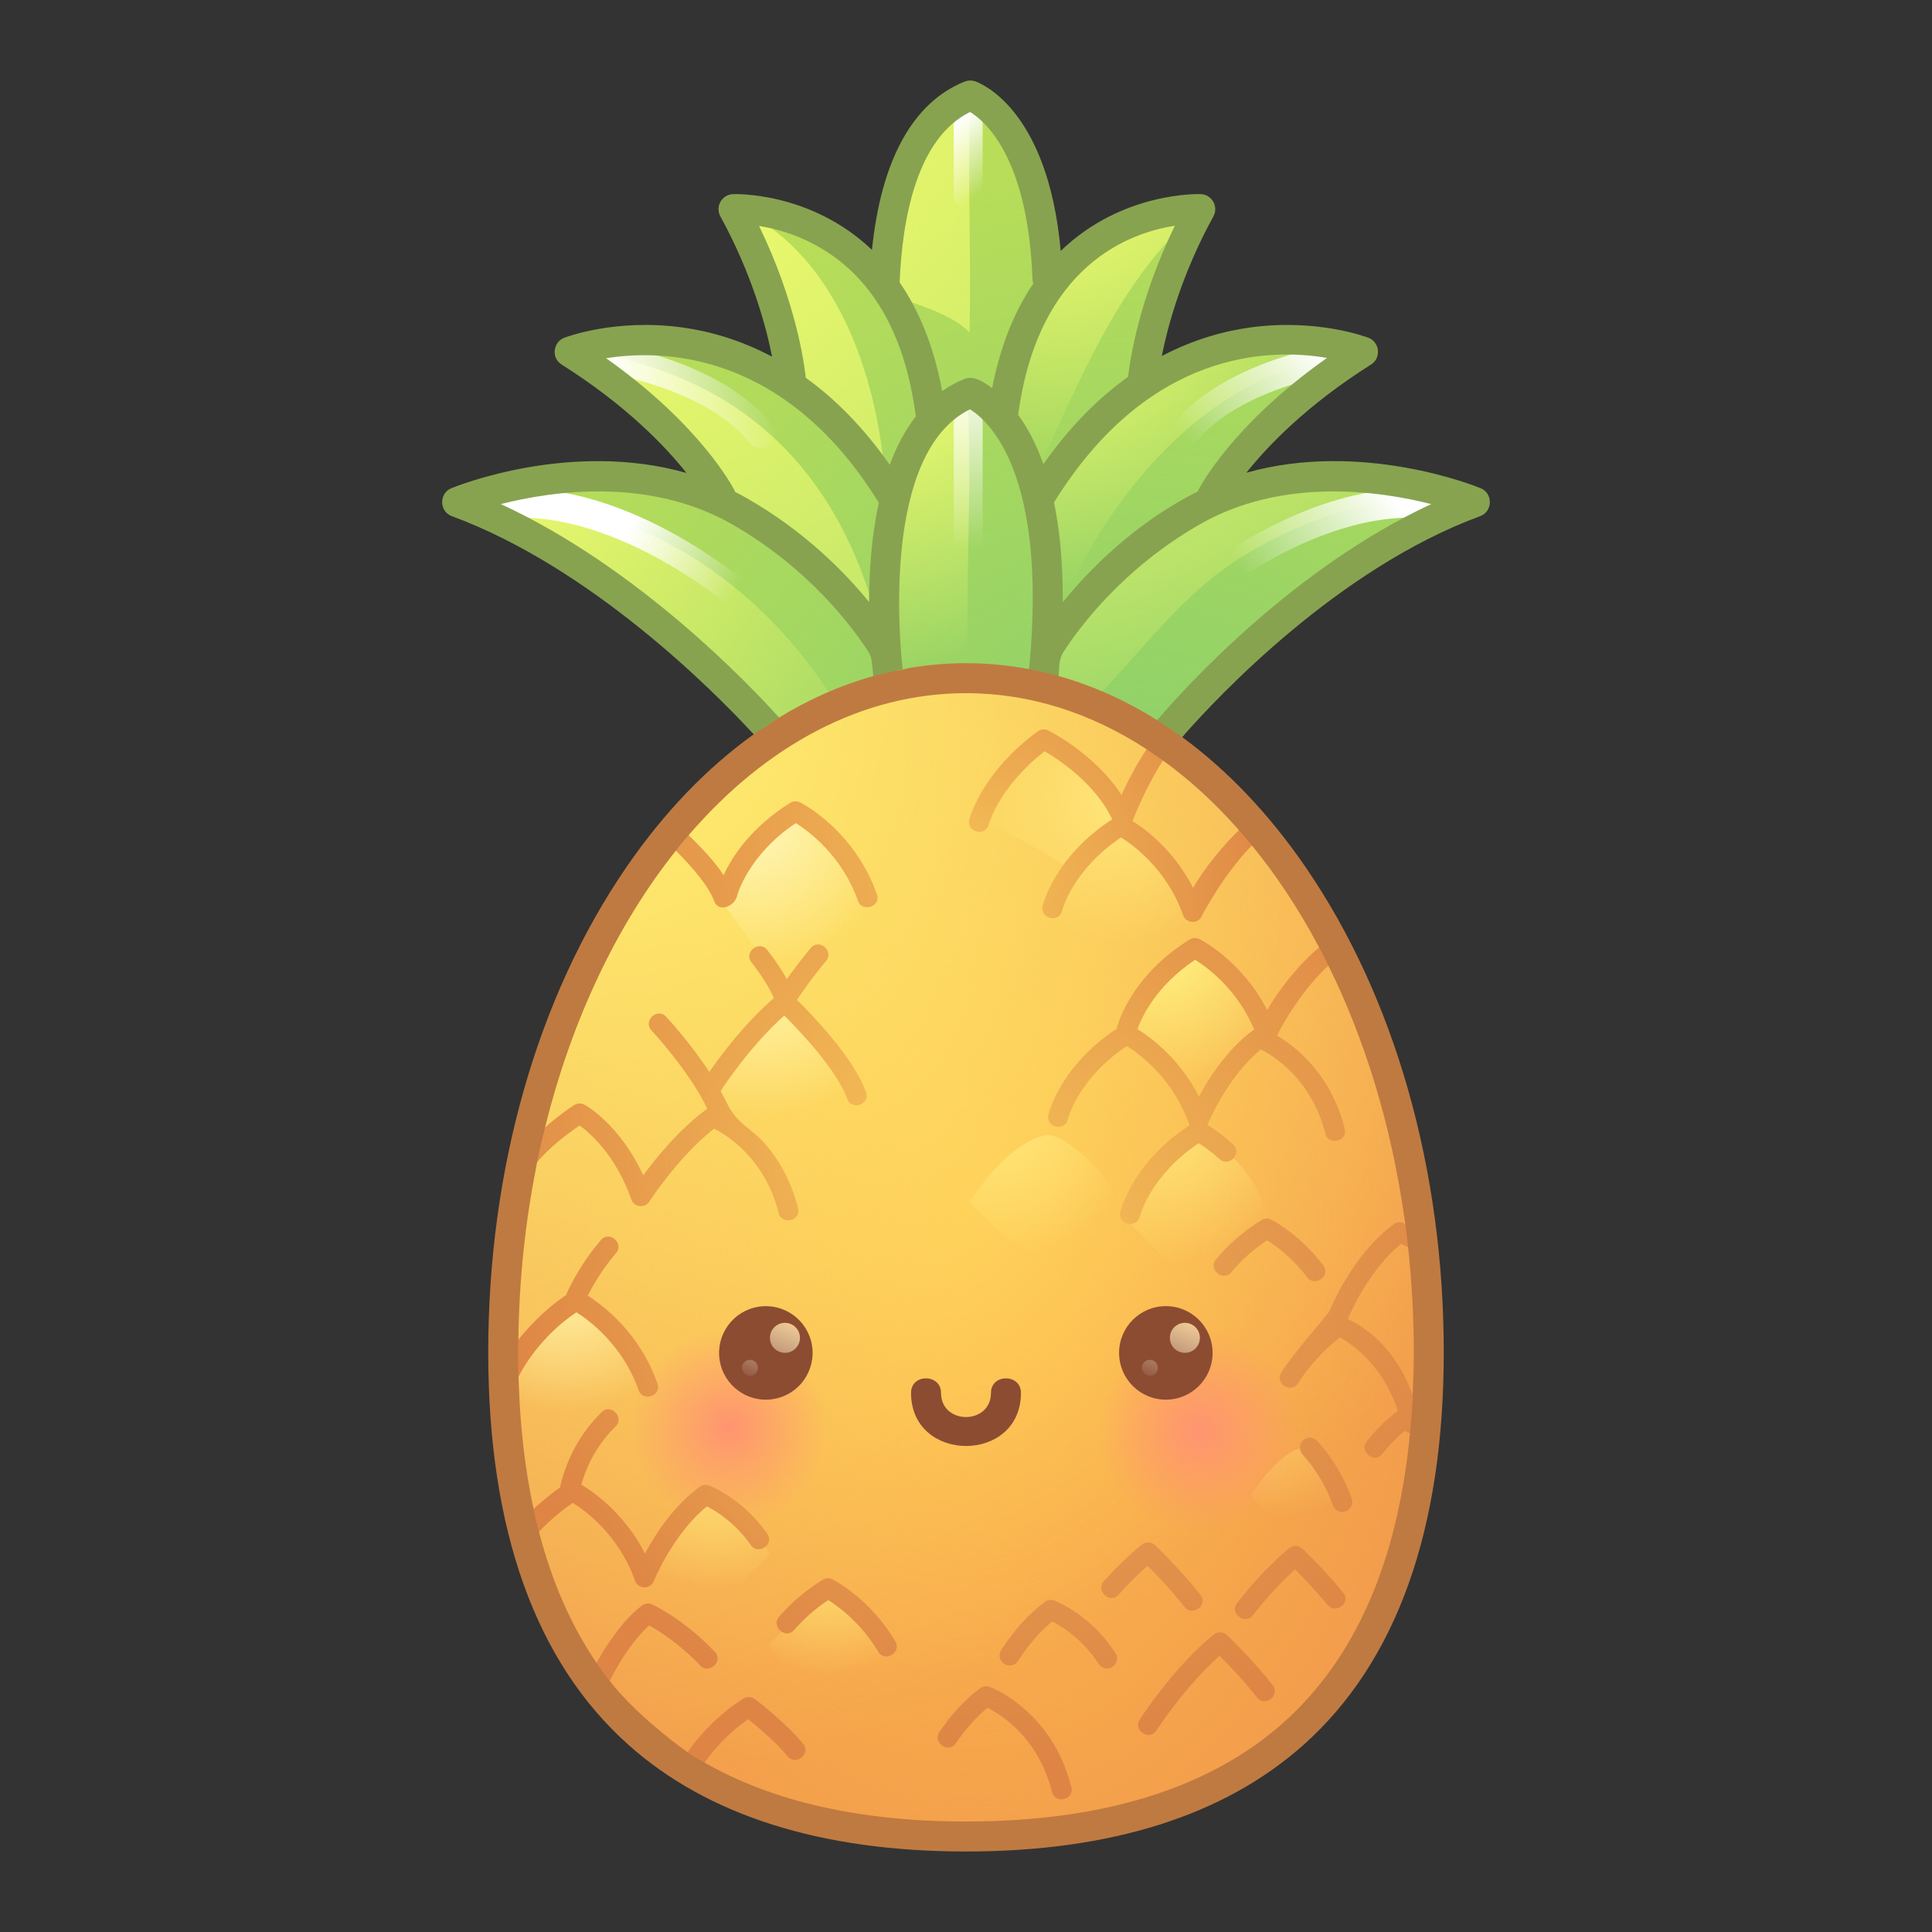 <?xml version="1.0" encoding="utf-8"?>
<!-- Generator: Adobe Illustrator 23.1.0, SVG Export Plug-In . SVG Version: 6.00 Build 0)  -->
<svg version="1.1" id="Capa_1" xmlns="http://www.w3.org/2000/svg" xmlns:xlink="http://www.w3.org/1999/xlink" x="0px" y="0px"
	 viewBox="0 0 1200 1200" enable-background="new 0 0 1200 1200" xml:space="preserve">
<rect x="0" y="0" width="1200" height="1200" fill="#333333" stroke="none"/>
<g>
	<path fill="#FFBC4B" d="M594.663,1142.925c105.01,0,272.449-40.227,288.22-241.3c17.874-227.894-93.839-482.6-283.751-482.6
		S319.849,651.387,313.146,816.723S362.3,1142.925,594.663,1142.925z"/>
	
		<radialGradient id="SVGID_1_" cx="600.841" cy="755.117" r="472.515" gradientTransform="matrix(-0.005 1 -0.682 -0.003 1118.618 156.734)" gradientUnits="userSpaceOnUse">
		<stop  offset="0" style="stop-color:#F29B4C;stop-opacity:0"/>
		<stop  offset="1" style="stop-color:#F29B4C"/>
	</radialGradient>
	<path fill="url(#SVGID_1_)" d="M594.663,1142.925c105.01,0,272.449-40.227,288.22-241.3c17.874-227.894-93.839-482.6-283.751-482.6
		S319.849,651.387,313.146,816.723S362.3,1142.925,594.663,1142.925z"/>
	<radialGradient id="SVGID_2_" cx="334.547" cy="409.843" r="698.156" gradientUnits="userSpaceOnUse">
		<stop  offset="0" style="stop-color:#FFF874"/>
		<stop  offset="1" style="stop-color:#FFF874;stop-opacity:0"/>
	</radialGradient>
	<path fill="url(#SVGID_2_)" d="M594.663,1142.925c105.01,0,272.449-40.227,288.22-241.3c17.874-227.894-93.839-482.6-283.751-482.6
		S319.849,651.387,313.146,816.723S362.3,1142.925,594.663,1142.925z"/>
	<radialGradient id="SVGID_3_" cx="744.846" cy="888.356" r="122.052" gradientUnits="userSpaceOnUse">
		<stop  offset="0" style="stop-color:#FF9471"/>
		<stop  offset="0.513" style="stop-color:#FF9471;stop-opacity:0"/>
	</radialGradient>
	<circle fill="url(#SVGID_3_)" cx="744.219" cy="886.312" r="65.451"/>
	<radialGradient id="SVGID_4_" cx="453.041" cy="886.689" r="119.038" gradientUnits="userSpaceOnUse">
		<stop  offset="0" style="stop-color:#FF9471"/>
		<stop  offset="0.513" style="stop-color:#FF9471;stop-opacity:0"/>
	</radialGradient>
	<circle fill="url(#SVGID_4_)" cx="452.43" cy="884.696" r="63.834"/>
	<g>
		<radialGradient id="SVGID_5_" cx="720.247" cy="694.27" r="91.204" gradientUnits="userSpaceOnUse">
			<stop  offset="0" style="stop-color:#FFE678"/>
			<stop  offset="1" style="stop-color:#FFE678;stop-opacity:0"/>
		</radialGradient>
		<path fill="url(#SVGID_5_)" d="M700.316,757.835c0.539-1.616,11.312-37.169,43.095-53.869c0,0,35.015,11.851,45.788,57.64
			c0,0-24.241,18.854-36.092,31.244S700.316,757.835,700.316,757.835z"/>
		<radialGradient id="SVGID_6_" cx="469.578" cy="511.116" r="88.041" gradientUnits="userSpaceOnUse">
			<stop  offset="0" style="stop-color:#FFF6B8"/>
			<stop  offset="1" style="stop-color:#FFF6B8;stop-opacity:0"/>
		</radialGradient>
		<path fill="url(#SVGID_6_)" d="M449.287,561.214c0,0,9.158-38.247,45.788-54.407c0,0,40.94,24.241,45.25,58.178l-52.253,50.098
			L449.287,561.214z"/>
		<radialGradient id="SVGID_7_" cx="695.827" cy="497.47" r="87.629" gradientUnits="userSpaceOnUse">
			<stop  offset="0" style="stop-color:#FFE678"/>
			<stop  offset="1" style="stop-color:#FFE678;stop-opacity:0"/>
		</radialGradient>
		<path fill="url(#SVGID_7_)" d="M607.661,510.578c0,0,19.393-35.553,40.94-49.559c0,0,39.863,16.161,47.943,52.791
			c0,0,37.708,21.009,44.172,56.023c0,0-17.777,23.702-42.018,24.78c-24.241,1.077-45.788-28.55-45.788-28.55
			s2.693-14.006,12.39-25.318C665.301,540.744,637.289,519.736,607.661,510.578z"/>
		<radialGradient id="SVGID_8_" cx="474.606" cy="603.053" r="89.804" gradientUnits="userSpaceOnUse">
			<stop  offset="0" style="stop-color:#FFF5AC"/>
			<stop  offset="1" style="stop-color:#FFF5AC;stop-opacity:0"/>
		</radialGradient>
		<path fill="url(#SVGID_8_)" d="M441.746,677.032c0,0,22.086-40.94,45.788-50.637c0,0,40.402,30.705,45.788,58.717
			c0,0-43.095,30.167-52.791,34.476C470.835,723.898,441.746,677.032,441.746,677.032z"/>
		<radialGradient id="SVGID_9_" cx="720.655" cy="582.006" r="94.463" gradientUnits="userSpaceOnUse">
			<stop  offset="0" style="stop-color:#FFF582"/>
			<stop  offset="1" style="stop-color:#FFF582;stop-opacity:0"/>
		</radialGradient>
		<path fill="url(#SVGID_9_)" d="M701.932,641.479c0,0,4.31-28.55,40.94-49.021c0,0,36.092,12.39,42.556,52.253
			c0,0-29.628,22.086-39.863,45.788C745.565,690.499,731.021,663.026,701.932,641.479z"/>
		<radialGradient id="SVGID_10_" cx="350.348" cy="790.516" r="86.214" gradientUnits="userSpaceOnUse">
			<stop  offset="0" style="stop-color:#FFF5AC"/>
			<stop  offset="1" style="stop-color:#FFF5AC;stop-opacity:0"/>
		</radialGradient>
		<path fill="url(#SVGID_10_)" d="M318.925,853.183c0,0,15.083-31.783,38.247-42.556c0,0,37.708,18.315,45.25,53.33
			c0,0-29.628,17.238-37.708,34.476c0,0-36.092-18.854-44.172-27.473S318.925,853.183,318.925,853.183z"/>
		
			<radialGradient id="SVGID_11_" cx="797.1" cy="870.241" r="72.13" fx="739.417" fy="826.937" gradientUnits="userSpaceOnUse">
			<stop  offset="0.002" style="stop-color:#FFE678"/>
			<stop  offset="1" style="stop-color:#FFE678;stop-opacity:0"/>
		</radialGradient>
		<path fill="url(#SVGID_11_)" d="M776.809,928.599c0,0,17.238-26.396,31.244-29.089c14.006-2.693,26.934,36.631,26.934,36.631
			l-28.55,25.857L776.809,928.599z"/>
		<radialGradient id="SVGID_12_" cx="443.721" cy="904.717" r="82.599" gradientUnits="userSpaceOnUse">
			<stop  offset="0" style="stop-color:#FFE678"/>
			<stop  offset="1" style="stop-color:#FFE678;stop-opacity:0"/>
		</radialGradient>
		<path fill="url(#SVGID_12_)" d="M402.96,970.617c0,0,18.315-30.705,36.092-39.324c0,0,29.089,14.545,39.324,33.937l-36.631,38.247
			C441.746,1003.477,412.118,985.162,402.96,970.617z"/>
		<radialGradient id="SVGID_13_" cx="514.827" cy="959.304" r="79.739" gradientUnits="userSpaceOnUse">
			<stop  offset="0" style="stop-color:#FFE678"/>
			<stop  offset="1" style="stop-color:#FFE678;stop-opacity:0"/>
		</radialGradient>
		<path fill="url(#SVGID_13_)" d="M477.478,1021.254c0,0,31.244-29.628,37.169-31.244c5.926-1.616,36.631,29.089,43.095,47.404
			c0,0-33.937,23.164-43.634,24.78C504.413,1063.81,477.478,1021.254,477.478,1021.254z"/>
		<radialGradient id="SVGID_14_" cx="623.399" cy="696.759" r="83.988" gradientUnits="userSpaceOnUse">
			<stop  offset="0" style="stop-color:#FFE678"/>
			<stop  offset="1" style="stop-color:#FFE678;stop-opacity:0"/>
		</radialGradient>
		<path fill="url(#SVGID_14_)" d="M602.454,746.703c15.083-25.139,36.631-40.94,48.123-41.659
			c11.492-0.718,41.724,26.485,45.283,47.719c0,0-25.172,29.853-43.128,29.853S602.454,746.703,602.454,746.703z"/>
	</g>
	<g>
		<g>
			<path fill="#F7C559" d="M443.601,559.664c2.73,7.504,12.672,3.056,14.111-2.927c0.062-0.259,6.378-25.29,36.588-45.535
				c7.745,4.844,28.648,20.069,38.651,48.407c2.553,7.233,14.424,3.577,11.708-4.125c-14.078-39.889-46.394-56.425-47.762-57.109
				c-1.929-0.965-4.227-0.858-6.065,0.289c-24.575,15.36-36.227,33.766-41.424,44.991c-4.852-7.884-14.201-17.723-23.149-26.343
				c-2.761,3.097-4.931,6.563-7.419,10.104C430.176,538.546,440.325,550.66,443.601,559.664z"/>
			<path fill="#F7C559" d="M360.037,699.018c6.562,4.779,22.481,18.624,32.157,46.034c1.717,4.865,8.302,5.601,11.074,1.298
				c0.186-0.291,18.219-28.098,40.257-45.333c8.303,4.2,31.683,18.735,40.105,52.411c1.915,7.658,14.015,4.888,12.044-3.003
				c-3.852-15.428-11.233-29.911-21.998-41.662c-4.572-4.991-10.384-8.542-15.122-13.326c-5.246-5.297-7.533-11.422-10.983-17.869
				c0.127-0.16,0.269-0.304,0.382-0.479c0.185-0.286,17.59-27.156,39.189-46.35c9.356,9.316,32.495,33.577,39.129,51.812
				c2.725,7.489,14.443,3.401,11.665-4.239c-7.774-21.381-33.633-48.113-42.938-57.274c0.979-1.499,7.939-12.035,18.099-24.206
				c5.074-6.079-4.302-14.223-9.526-7.961c-6.381,7.646-11.511,14.607-14.85,19.346c-3.047-5.54-7.095-11.595-12.125-18.116
				c-4.872-6.315-14.8,1.138-9.832,7.576c6.579,8.528,11.24,15.998,13.909,22.266c-18.464,15.906-33.808,36.781-40.094,45.878
				c-11.675-17.88-25.909-33.323-26.806-34.291c-5.515-5.949-14.568,2.551-9.102,8.441c0.262,0.282,24.443,26.5,34.611,48.739
				c-0.064,0.043-0.137,0.065-0.199,0.11c-16.87,12.269-31.483,30.263-39.567,41.233c-14.416-31.562-35.495-43.361-36.478-43.897
				c-1.965-1.071-4.358-1.002-6.261,0.186c-6.729,4.206-14.434,10.48-19.357,14.932c-2.909,7.801-4.491,15.002-5.926,23.343
				C337.015,716.89,347.858,707.209,360.037,699.018z"/>
			<path fill="#F7C559" d="M358.01,815.061c7.744,4.844,28.648,20.069,38.651,48.407c2.664,7.546,14.409,3.534,11.708-4.125
				c-11.146-31.583-33.713-48.514-43.312-54.541c2.577-5.15,8.442-15.811,17.588-26.483c5.155-6.015-4.113-14.267-9.418-8.087
				c-13.864,16.176-20.811,32.2-21.101,32.874c-0.172,0.402-0.296,0.812-0.379,1.224c-13.892,9.179-26.157,22.563-32.576,31.49
				c-2.115,2.16,0.266,14.311,1.549,22.212C324.352,849.434,336.439,829.499,358.01,815.061z"/>
			<path fill="#F7C559" d="M355.789,933.468c7.73,4.8,28.577,19.914,38.64,48.416c1.878,5.32,9.519,5.468,11.614,0.249
				c0.123-0.306,12.016-29.484,33.047-46.508c5.459,2.759,17.358,9.944,27.297,24.067c4.627,6.576,14.805-0.531,10.156-7.136
				c-15.49-22.017-35.265-29.619-36.1-29.931c-1.95-0.734-4.143-0.435-5.829,0.791c-16.146,11.743-27.59,29.487-34.018,41.432
				c-12.883-25.263-32.422-38.505-39.531-42.701c4.102-14.167,11.241-26.337,21.335-36.16c5.663-5.511-2.832-14.562-8.65-8.901
				c-12.564,12.225-21.201,27.492-25.672,45.377c-0.114,0.457-0.163,0.913-0.174,1.364c-5.721,3.905-13.256,10.25-18.007,14.843
				c0.95,4.6,2.194,9.433,3.572,14.17C339.155,946.449,348.149,938.579,355.789,933.468z"/>
			<path fill="#EBAC55" d="M403.245,1009.572c5.997,3.373,19.058,11.543,31.676,24.917c5.294,5.611,14.741-2.462,9.03-8.516
				c-18.731-19.855-37.982-29.04-38.792-29.422c-2.076-0.982-4.527-0.727-6.367,0.65c-12.906,9.679-24.151,27.7-29.051,37.161
				c2.187,4.286,4.608,8.308,7.901,11.851C379.248,1042.582,390.014,1021.216,403.245,1009.572z"/>
			<path fill="#EBAC55" d="M464.749,1067.873c5.587,4.458,16.867,13.886,24.599,23.161c4.969,5.961,14.633-1.832,9.542-7.94
				c-11.503-13.803-29.336-27.237-30.089-27.802c-2.056-1.542-4.844-1.658-7.014-0.297c-16.552,10.345-28.967,24.651-35.862,34.845
				c3.467,2.276,7.033,4.168,10.973,5.932C442.475,1087.776,452.47,1076.177,464.749,1067.873z"/>
			<path fill="#EBAC55" d="M871.655,759.524c-1.954-0.735-4.142-0.435-5.831,0.791c-25.728,18.711-39.519,52.667-40.095,54.103
				c-0.724,1.811-23.181,26.952-29.979,38.178c-4.105,6.779,6.389,13.41,10.611,6.439c5.785-9.558,15.688-20.384,25.834-28.362
				c7.43,4.053,26.68,16.985,36.043,45.724c-0.058,0.039-0.124,0.059-0.181,0.1c-6.695,4.871-13.175,11.221-19.258,18.877
				c-4.856,6.111,4.725,14.009,9.708,7.73c4.51-5.671,9.21-10.499,14.019-14.391c0.826,0.419,4.731,2.354,5.824,2.986
				c1.556-9.079,0.984-11.948,0.539-21.278c-12.12-36.361-33.985-47.147-41.758-51.183c0.034-0.076,0.093-0.132,0.124-0.21
				c0.121-0.305,11.943-29.43,33.034-46.497c1.149,0.583,6.429,3.169,8.06,4.159c-0.108-6.262-1.522-15.302-1.347-14.006
				C876.356,762.404,871.718,759.547,871.655,759.524z"/>
			<path fill="#F7C559" d="M787.125,627.474c-15.601-30.59-41.017-43.591-42.226-44.197c-1.933-0.967-4.24-0.861-6.064,0.289
				c-37.498,23.434-44.911,53.965-45.211,55.254c-0.013,0.056-0.01,0.111-0.021,0.167c-35.025,23.134-42.118,52.114-42.427,53.45
				c-1.791,7.737,10.26,10.734,12.096,2.797c0.058-0.258,6.1-25.113,36.592-45.517c7.731,4.8,28.58,19.914,38.641,48.42
				c0.099,0.281,0.277,0.509,0.411,0.768c-35.564,23.203-42.744,52.519-43.057,53.858c-1.807,7.735,10.202,10.691,12.087,2.824
				c0.064-0.259,6.379-25.293,36.598-45.541c2.905,1.805,7.65,5.056,12.938,9.877c5.915,5.392,14.369-3.7,8.371-9.166
				c-6.705-6.113-12.651-10.016-15.965-11.989c0.066-0.137,0.171-0.247,0.228-0.39c0.124-0.305,11.946-29.433,33.044-46.5
				c8.33,4.221,31.666,18.763,40.076,52.4c1.876,7.502,13.999,4.821,12.044-3.006c-8.445-33.782-29.903-50.826-42.062-58.03
				c2.618-5.953,16.105-29.618,33.07-44.512c-1.778-4.045-3.422-8.002-5.199-11.737C806.574,598.652,793.132,616.31,787.125,627.474
				z M778.688,639.665c-16.143,11.741-27.589,29.486-34.016,41.43c-12.151-23.83-30.212-36.946-38.193-41.884
				c2.383-6.769,11.094-26.538,35.836-43.116c7.265,4.511,26.101,18.127,36.698,43.391
				C778.908,639.554,778.79,639.592,778.688,639.665z"/>
			<path fill="#F7C559" d="M741.075,551.509c-11.856-23.248-29.355-36.317-37.616-41.527c0.972-2.763,9.052-22.905,19.751-38.998
				c-3.138-2.82-6.362-5.275-9.966-7.272c-6.61,9.816-13.28,22.282-16.674,30.029c-16.504-25.322-44.171-39.38-45.511-40.051
				c-2.082-1.036-4.567-0.829-6.446,0.547c-34.866,25.568-42.248,53.617-42.567,54.883c-1.922,7.642,10.009,10.833,12.035,3.042
				c0.061-0.241,6.355-23.445,34.732-45.544c8.565,4.97,31.471,19.899,41.993,42.263c-35.738,23.236-42.927,52.668-43.232,53.973
				c-1.755,7.523,10.174,10.827,12.088,2.821c0.064-0.259,6.385-25.297,36.601-45.544c7.734,4.802,28.583,19.917,38.644,48.421
				c1.77,5.015,9.421,5.718,11.616,0.24c0.113-0.284,14.861-28.523,33.291-45.781c-1.82-3.819-3.562-7.518-6.474-10.885
				C760.463,523.501,746.637,541.169,741.075,551.509z"/>
			<path fill="#EBAC55" d="M764.8,790.186c6.131-7.4,13.588-14.055,22.204-19.82c4.988,3.094,15.439,10.482,24.955,23.039
				c4.633,6.114,14.978-0.783,9.892-7.496c-14.74-19.457-31.556-28.006-32.265-28.359c-1.936-0.971-4.233-0.859-6.067,0.288
				c-11.055,6.91-20.568,15.127-28.27,24.421C750.195,788.358,759.611,796.453,764.8,790.186z"/>
		</g>
		<g>
			<path fill="#EBAC55" d="M827.878,934.971c0.9,2.549,3.294,4.141,5.852,4.141c0.685,0,1.382-0.114,2.067-0.356
				c3.23-1.141,4.927-4.685,3.785-7.918c-4.667-13.216-11.846-25.271-21.343-35.827c-2.297-2.547-6.212-2.755-8.767-0.462
				c-2.549,2.292-2.755,6.217-0.461,8.765C817.408,912.651,823.757,923.301,827.878,934.971z"/>
			<path fill="#EBAC55" d="M517.005,980.974c-1.935-0.968-4.232-0.858-6.065,0.289c-10.462,6.539-19.558,14.264-27.038,22.959
				c-5.168,6.008,4.092,14.284,9.405,8.103c5.917-6.882,13.005-13.102,21.104-18.526c6.112,3.815,20.41,14.07,31.034,32.07
				c4.098,6.941,14.755,0.581,10.687-6.311C540.389,992.884,517.952,981.449,517.005,980.974z"/>
			<path fill="#EBAC55" d="M621.883,1024.894c-1.867,2.876-1.046,6.718,1.83,8.584c2.87,1.864,6.718,1.046,8.582-1.829
				c6.64-10.234,13.785-18.467,21.283-24.528c5.749,2.906,18.64,10.72,28.853,26.366c1.191,1.823,3.176,2.815,5.203,2.814
				c1.164,0,2.339-0.326,3.385-1.009c2.873-1.873,3.679-5.718,1.806-8.59c-15.698-24.049-36.992-32.244-37.892-32.58
				c-1.955-0.735-4.143-0.435-5.828,0.791C639.338,1002.013,630.18,1012.101,621.883,1024.894z"/>
			<path fill="#EBAC55" d="M614.716,1047.743c-1.955-0.736-4.146-0.433-5.831,0.791c-9.038,6.574-17.586,15.745-25.409,27.255
				c-4.446,6.542,5.704,13.694,10.262,6.984c6.177-9.091,12.772-16.49,19.636-22.04c8.393,4.192,31.594,18.559,40.06,52.41
				c1.893,7.568,14.008,4.858,12.045-3.004C653.651,1062.836,616.301,1048.337,614.716,1047.743z"/>
			<path fill="#EBAC55" d="M707.858,1068.072c-4.274,6.657,6.069,13.51,10.44,6.714c0.185-0.286,17.589-27.156,39.189-46.349
				c5.211,5.191,14.706,15.028,23.238,25.894c4.993,6.358,14.737-1.326,9.77-7.66c-13.103-16.685-27.865-30.575-28.486-31.157
				c-2.27-2.127-5.767-2.244-8.176-0.276C728.813,1035.708,708.748,1066.688,707.858,1068.072z"/>
			<path fill="#EBAC55" d="M694.855,990.446c5.973-6.674,11.985-12.67,17.934-17.882c5.16,5.139,14.536,14.849,23.036,25.631
				c4.68,5.936,14.926-1.119,9.747-7.683c-13.046-16.554-27.631-30.278-28.246-30.854c-2.273-2.127-5.764-2.242-8.176-0.277
				c-7.804,6.385-15.723,14.05-23.536,22.782C680.33,988.066,689.421,996.521,694.855,990.446z"/>
			<path fill="#EBAC55" d="M768.239,995.823c-4.839,6.181,5.066,13.66,9.77,7.658c6.364-8.12,15.822-19.264,26.398-28.668
				c4.615,4.595,12.584,12.828,20.26,22.182c4.748,5.786,14.921-1.384,9.596-7.871c-12.246-14.926-24.807-26.739-25.334-27.234
				c-2.27-2.127-5.767-2.244-8.176-0.276C790.211,970.24,779.272,981.748,768.239,995.823z"/>
		</g>
	</g>
	<g>
		<g>
			<radialGradient id="SVGID_15_" cx="669.072" cy="505.73" r="350.868" gradientUnits="userSpaceOnUse">
				<stop  offset="0" style="stop-color:#DE8545;stop-opacity:0"/>
				<stop  offset="1" style="stop-color:#DE8545"/>
			</radialGradient>
			<path fill="url(#SVGID_15_)" d="M443.601,559.664c2.73,7.504,12.672,3.056,14.111-2.927c0.062-0.259,6.378-25.29,36.588-45.535
				c7.745,4.844,28.648,20.069,38.651,48.407c2.553,7.233,14.424,3.577,11.708-4.125c-14.078-39.889-46.394-56.425-47.762-57.109
				c-1.929-0.965-4.227-0.858-6.065,0.289c-24.575,15.36-36.227,33.766-41.424,44.991c-4.852-7.884-14.201-17.723-23.149-26.343
				c-2.761,3.097-4.931,6.563-7.419,10.104C430.176,538.546,440.325,550.66,443.601,559.664z"/>
			<radialGradient id="SVGID_16_" cx="601.197" cy="715.818" r="332.944" gradientUnits="userSpaceOnUse">
				<stop  offset="0" style="stop-color:#DE8545;stop-opacity:0"/>
				<stop  offset="1" style="stop-color:#DE8545"/>
			</radialGradient>
			<path fill="url(#SVGID_16_)" d="M360.037,699.018c6.562,4.779,22.481,18.624,32.157,46.034c1.717,4.865,8.302,5.601,11.074,1.298
				c0.186-0.291,18.219-28.098,40.257-45.333c8.303,4.2,31.683,18.735,40.105,52.411c1.915,7.658,14.015,4.888,12.044-3.003
				c-3.852-15.428-11.233-29.911-21.998-41.662c-4.572-4.991-10.384-8.542-15.122-13.326c-5.246-5.297-7.533-11.422-10.983-17.869
				c0.127-0.16,0.269-0.304,0.382-0.479c0.185-0.286,17.59-27.156,39.189-46.35c9.356,9.316,32.495,33.577,39.129,51.812
				c2.725,7.489,14.443,3.401,11.665-4.239c-7.774-21.381-33.633-48.113-42.938-57.274c0.979-1.499,7.939-12.035,18.099-24.206
				c5.074-6.079-4.302-14.223-9.526-7.961c-6.381,7.646-11.511,14.607-14.85,19.346c-3.047-5.54-7.095-11.595-12.125-18.116
				c-4.872-6.315-14.8,1.138-9.832,7.576c6.579,8.528,11.24,15.998,13.909,22.266c-18.464,15.906-33.808,36.781-40.094,45.878
				c-11.675-17.88-25.909-33.323-26.806-34.291c-5.515-5.949-14.568,2.551-9.102,8.441c0.262,0.282,24.443,26.5,34.611,48.739
				c-0.064,0.043-0.137,0.065-0.199,0.11c-16.87,12.269-31.483,30.263-39.567,41.233c-14.416-31.562-35.495-43.361-36.478-43.897
				c-1.965-1.071-4.358-1.002-6.261,0.186c-6.729,4.206-14.434,10.48-19.357,14.932c-2.909,7.801-4.491,15.002-5.926,23.343
				C337.015,716.89,347.858,707.209,360.037,699.018z"/>
			<radialGradient id="SVGID_17_" cx="622.206" cy="777.228" r="316.765" gradientUnits="userSpaceOnUse">
				<stop  offset="0" style="stop-color:#DE8545;stop-opacity:0"/>
				<stop  offset="1" style="stop-color:#DE8545"/>
			</radialGradient>
			<path fill="url(#SVGID_17_)" d="M358.01,815.061c7.744,4.844,28.648,20.069,38.651,48.407c2.664,7.546,14.409,3.534,11.708-4.125
				c-11.146-31.583-33.713-48.514-43.312-54.541c2.577-5.15,8.442-15.811,17.588-26.483c5.155-6.015-4.113-14.267-9.418-8.087
				c-13.864,16.176-20.811,32.2-21.101,32.874c-0.172,0.402-0.296,0.812-0.379,1.224c-13.892,9.179-26.157,22.563-32.576,31.49
				c-2.115,2.16,0.266,14.311,1.549,22.212C324.352,849.434,336.439,829.499,358.01,815.061z"/>
			<radialGradient id="SVGID_18_" cx="622.206" cy="777.228" r="316.765" gradientUnits="userSpaceOnUse">
				<stop  offset="0" style="stop-color:#DE8545;stop-opacity:0"/>
				<stop  offset="1" style="stop-color:#DE8545"/>
			</radialGradient>
			<path fill="url(#SVGID_18_)" d="M355.789,933.468c7.73,4.8,28.577,19.914,38.64,48.416c1.878,5.32,9.519,5.468,11.614,0.249
				c0.123-0.306,12.016-29.484,33.047-46.508c5.459,2.759,17.358,9.944,27.297,24.067c4.627,6.576,14.805-0.531,10.156-7.136
				c-15.49-22.017-35.265-29.619-36.1-29.931c-1.95-0.734-4.143-0.435-5.829,0.791c-16.146,11.743-27.59,29.487-34.018,41.432
				c-12.883-25.263-32.422-38.505-39.531-42.701c4.102-14.167,11.241-26.337,21.335-36.16c5.663-5.511-2.832-14.562-8.65-8.901
				c-12.564,12.225-21.201,27.492-25.672,45.377c-0.114,0.457-0.163,0.913-0.174,1.364c-5.721,3.905-13.256,10.25-18.007,14.843
				c0.95,4.6,2.194,9.433,3.572,14.17C339.155,946.449,348.149,938.579,355.789,933.468z"/>
			<radialGradient id="SVGID_19_" cx="622.206" cy="777.228" r="316.765" gradientUnits="userSpaceOnUse">
				<stop  offset="0" style="stop-color:#DE8545;stop-opacity:0"/>
				<stop  offset="1" style="stop-color:#DE8545"/>
			</radialGradient>
			<path fill="url(#SVGID_19_)" d="M403.245,1009.572c5.997,3.373,19.058,11.543,31.676,24.917c5.294,5.611,14.741-2.462,9.03-8.516
				c-18.731-19.855-37.982-29.04-38.792-29.422c-2.076-0.982-4.527-0.727-6.367,0.65c-12.906,9.679-24.151,27.7-29.051,37.161
				c2.187,4.286,4.608,8.308,7.901,11.851C379.248,1042.582,390.014,1021.216,403.245,1009.572z"/>
			<radialGradient id="SVGID_20_" cx="622.206" cy="777.228" r="316.765" gradientUnits="userSpaceOnUse">
				<stop  offset="0" style="stop-color:#DE8545;stop-opacity:0"/>
				<stop  offset="1" style="stop-color:#DE8545"/>
			</radialGradient>
			<path fill="url(#SVGID_20_)" d="M464.749,1067.873c5.587,4.458,16.867,13.886,24.599,23.161c4.969,5.961,14.633-1.832,9.542-7.94
				c-11.503-13.803-29.336-27.237-30.089-27.802c-2.056-1.542-4.844-1.658-7.014-0.297c-16.552,10.345-28.967,24.651-35.862,34.845
				c3.467,2.276,7.033,4.168,10.973,5.932C442.475,1087.776,452.47,1076.177,464.749,1067.873z"/>
			<radialGradient id="SVGID_21_" cx="622.206" cy="777.228" r="316.765" gradientUnits="userSpaceOnUse">
				<stop  offset="0" style="stop-color:#DE8545;stop-opacity:0"/>
				<stop  offset="1" style="stop-color:#DE8545"/>
			</radialGradient>
			<path fill="url(#SVGID_21_)" d="M871.655,759.524c-1.954-0.735-4.142-0.435-5.831,0.791
				c-25.728,18.711-39.519,52.667-40.095,54.103c-0.724,1.811-23.181,26.952-29.979,38.178c-4.105,6.779,6.389,13.41,10.611,6.439
				c5.785-9.558,15.688-20.384,25.834-28.362c7.43,4.053,26.68,16.985,36.043,45.724c-0.058,0.039-0.124,0.059-0.181,0.1
				c-6.695,4.871-13.175,11.221-19.258,18.877c-4.856,6.111,4.725,14.009,9.708,7.73c4.51-5.671,9.21-10.499,14.019-14.391
				c0.826,0.419,4.731,2.354,5.824,2.986c1.556-9.079,0.984-11.948,0.539-21.278c-12.12-36.361-33.985-47.147-41.758-51.183
				c0.034-0.076,0.093-0.132,0.124-0.21c0.121-0.305,11.943-29.43,33.034-46.497c1.149,0.583,6.429,3.169,8.06,4.159
				c-0.108-6.262-1.522-15.302-1.347-14.006C876.356,762.404,871.718,759.547,871.655,759.524z"/>
			<radialGradient id="SVGID_22_" cx="622.206" cy="777.228" r="316.765" gradientUnits="userSpaceOnUse">
				<stop  offset="0" style="stop-color:#DE8545;stop-opacity:0"/>
				<stop  offset="1" style="stop-color:#DE8545"/>
			</radialGradient>
			<path fill="url(#SVGID_22_)" d="M787.125,627.474c-15.601-30.59-41.017-43.591-42.226-44.197
				c-1.933-0.967-4.24-0.861-6.064,0.289c-37.498,23.434-44.911,53.965-45.211,55.254c-0.013,0.056-0.01,0.111-0.021,0.167
				c-35.025,23.134-42.118,52.114-42.427,53.45c-1.791,7.737,10.26,10.734,12.096,2.797c0.058-0.258,6.1-25.113,36.592-45.517
				c7.731,4.8,28.58,19.914,38.641,48.42c0.099,0.281,0.277,0.509,0.411,0.768c-35.564,23.203-42.744,52.519-43.057,53.858
				c-1.807,7.735,10.202,10.691,12.087,2.824c0.064-0.259,6.379-25.293,36.598-45.541c2.905,1.805,7.65,5.056,12.938,9.877
				c5.915,5.392,14.369-3.7,8.371-9.166c-6.705-6.113-12.651-10.016-15.965-11.989c0.066-0.137,0.171-0.247,0.228-0.39
				c0.124-0.305,11.946-29.433,33.044-46.5c8.33,4.221,31.666,18.763,40.076,52.4c1.876,7.502,13.999,4.821,12.044-3.006
				c-8.445-33.782-29.903-50.826-42.062-58.03c2.618-5.953,16.105-29.618,33.07-44.512c-1.778-4.045-3.422-8.002-5.199-11.737
				C806.574,598.652,793.132,616.31,787.125,627.474z M778.688,639.665c-16.143,11.741-27.589,29.486-34.016,41.43
				c-12.151-23.83-30.212-36.946-38.193-41.884c2.383-6.769,11.094-26.538,35.836-43.116c7.265,4.511,26.101,18.127,36.698,43.391
				C778.908,639.554,778.79,639.592,778.688,639.665z"/>
			<radialGradient id="SVGID_23_" cx="591.501" cy="552.596" r="206.635" gradientUnits="userSpaceOnUse">
				<stop  offset="0" style="stop-color:#DE8545;stop-opacity:0"/>
				<stop  offset="1" style="stop-color:#DE8545"/>
			</radialGradient>
			<path fill="url(#SVGID_23_)" d="M741.075,551.509c-11.856-23.248-29.355-36.317-37.616-41.527
				c0.972-2.763,9.052-22.905,19.751-38.998c-3.138-2.82-6.362-5.275-9.966-7.272c-6.61,9.816-13.28,22.282-16.674,30.029
				c-16.504-25.322-44.171-39.38-45.511-40.051c-2.082-1.036-4.567-0.829-6.446,0.547c-34.866,25.568-42.248,53.617-42.567,54.883
				c-1.922,7.642,10.009,10.833,12.035,3.042c0.061-0.241,6.355-23.445,34.732-45.544c8.565,4.97,31.471,19.899,41.993,42.263
				c-35.738,23.236-42.927,52.668-43.232,53.973c-1.755,7.523,10.174,10.827,12.088,2.821c0.064-0.259,6.385-25.297,36.601-45.544
				c7.734,4.802,28.583,19.917,38.644,48.421c1.77,5.015,9.421,5.718,11.616,0.24c0.113-0.284,14.861-28.523,33.291-45.781
				c-1.82-3.819-3.562-7.518-6.474-10.885C760.463,523.501,746.637,541.169,741.075,551.509z"/>
			<radialGradient id="SVGID_24_" cx="622.206" cy="777.228" r="316.765" gradientUnits="userSpaceOnUse">
				<stop  offset="0" style="stop-color:#DE8545;stop-opacity:0"/>
				<stop  offset="1" style="stop-color:#DE8545"/>
			</radialGradient>
			<path fill="url(#SVGID_24_)" d="M764.8,790.186c6.131-7.4,13.588-14.055,22.204-19.82c4.988,3.094,15.439,10.482,24.955,23.039
				c4.633,6.114,14.978-0.783,9.892-7.496c-14.74-19.457-31.556-28.006-32.265-28.359c-1.936-0.971-4.233-0.859-6.067,0.288
				c-11.055,6.91-20.568,15.127-28.27,24.421C750.195,788.358,759.611,796.453,764.8,790.186z"/>
		</g>
		<g>
			<radialGradient id="SVGID_25_" cx="622.206" cy="777.228" r="316.765" gradientUnits="userSpaceOnUse">
				<stop  offset="0" style="stop-color:#DE8545;stop-opacity:0"/>
				<stop  offset="1" style="stop-color:#DE8545"/>
			</radialGradient>
			<path fill="url(#SVGID_25_)" d="M827.878,934.971c0.9,2.549,3.294,4.141,5.852,4.141c0.685,0,1.382-0.114,2.067-0.356
				c3.23-1.141,4.927-4.685,3.785-7.918c-4.667-13.216-11.846-25.271-21.343-35.827c-2.297-2.547-6.212-2.755-8.767-0.462
				c-2.549,2.292-2.755,6.217-0.461,8.765C817.408,912.651,823.757,923.301,827.878,934.971z"/>
			<radialGradient id="SVGID_26_" cx="622.206" cy="777.228" r="316.765" gradientUnits="userSpaceOnUse">
				<stop  offset="0" style="stop-color:#DE8545;stop-opacity:0"/>
				<stop  offset="1" style="stop-color:#DE8545"/>
			</radialGradient>
			<path fill="url(#SVGID_26_)" d="M517.005,980.974c-1.935-0.968-4.232-0.858-6.065,0.289
				c-10.462,6.539-19.558,14.264-27.038,22.959c-5.168,6.008,4.092,14.284,9.405,8.103c5.917-6.882,13.005-13.102,21.104-18.526
				c6.112,3.815,20.41,14.07,31.034,32.07c4.098,6.941,14.755,0.581,10.687-6.311C540.389,992.884,517.952,981.449,517.005,980.974z
				"/>
			<radialGradient id="SVGID_27_" cx="622.206" cy="777.228" r="316.765" gradientUnits="userSpaceOnUse">
				<stop  offset="0" style="stop-color:#DE8545;stop-opacity:0"/>
				<stop  offset="1" style="stop-color:#DE8545"/>
			</radialGradient>
			<path fill="url(#SVGID_27_)" d="M621.883,1024.894c-1.867,2.876-1.046,6.718,1.83,8.584c2.87,1.864,6.718,1.046,8.582-1.829
				c6.64-10.234,13.785-18.467,21.283-24.528c5.749,2.906,18.64,10.72,28.853,26.366c1.191,1.823,3.176,2.815,5.203,2.814
				c1.164,0,2.339-0.326,3.385-1.009c2.873-1.873,3.679-5.718,1.806-8.59c-15.698-24.049-36.992-32.244-37.892-32.58
				c-1.955-0.735-4.143-0.435-5.828,0.791C639.338,1002.013,630.18,1012.101,621.883,1024.894z"/>
			<radialGradient id="SVGID_28_" cx="622.206" cy="777.228" r="316.765" gradientUnits="userSpaceOnUse">
				<stop  offset="0" style="stop-color:#DE8545;stop-opacity:0"/>
				<stop  offset="1" style="stop-color:#DE8545"/>
			</radialGradient>
			<path fill="url(#SVGID_28_)" d="M614.716,1047.743c-1.955-0.736-4.146-0.433-5.831,0.791
				c-9.038,6.574-17.586,15.745-25.409,27.255c-4.446,6.542,5.704,13.694,10.262,6.984c6.177-9.091,12.772-16.49,19.636-22.04
				c8.393,4.192,31.594,18.559,40.06,52.41c1.893,7.568,14.008,4.858,12.045-3.004
				C653.651,1062.836,616.301,1048.337,614.716,1047.743z"/>
			<radialGradient id="SVGID_29_" cx="622.206" cy="777.228" r="316.765" gradientUnits="userSpaceOnUse">
				<stop  offset="0" style="stop-color:#DE8545;stop-opacity:0"/>
				<stop  offset="1" style="stop-color:#DE8545"/>
			</radialGradient>
			<path fill="url(#SVGID_29_)" d="M707.858,1068.072c-4.274,6.657,6.069,13.51,10.44,6.714
				c0.185-0.286,17.589-27.156,39.189-46.349c5.211,5.191,14.706,15.028,23.238,25.894c4.993,6.358,14.737-1.326,9.77-7.66
				c-13.103-16.685-27.865-30.575-28.486-31.157c-2.27-2.127-5.767-2.244-8.176-0.276
				C728.813,1035.708,708.748,1066.688,707.858,1068.072z"/>
			<radialGradient id="SVGID_30_" cx="622.206" cy="777.228" r="316.765" gradientUnits="userSpaceOnUse">
				<stop  offset="0" style="stop-color:#DE8545;stop-opacity:0"/>
				<stop  offset="1" style="stop-color:#DE8545"/>
			</radialGradient>
			<path fill="url(#SVGID_30_)" d="M694.855,990.446c5.973-6.674,11.985-12.67,17.934-17.882
				c5.16,5.139,14.536,14.849,23.036,25.631c4.68,5.936,14.926-1.119,9.747-7.683c-13.046-16.554-27.631-30.278-28.246-30.854
				c-2.273-2.127-5.764-2.242-8.176-0.277c-7.804,6.385-15.723,14.05-23.536,22.782C680.33,988.066,689.421,996.521,694.855,990.446
				z"/>
			<radialGradient id="SVGID_31_" cx="622.206" cy="777.228" r="316.765" gradientUnits="userSpaceOnUse">
				<stop  offset="0" style="stop-color:#DE8545;stop-opacity:0"/>
				<stop  offset="1" style="stop-color:#DE8545"/>
			</radialGradient>
			<path fill="url(#SVGID_31_)" d="M768.239,995.823c-4.839,6.181,5.066,13.66,9.77,7.658c6.364-8.12,15.822-19.264,26.398-28.668
				c4.615,4.595,12.584,12.828,20.26,22.182c4.748,5.786,14.921-1.384,9.596-7.871c-12.246-14.926-24.807-26.739-25.334-27.234
				c-2.27-2.127-5.767-2.244-8.176-0.276C790.211,970.24,779.272,981.748,768.239,995.823z"/>
		</g>
	</g>
	<path fill="#BCDE57" d="M480.716,461.475c0,0,46.919-37.982,119.533-37.982s124.001,35.748,124.001,35.748
		s96.073-115.064,184.326-145.227c0,0-72.613-35.748-146.344-7.82c0,0,21.225-52.505,79.316-87.136c0,0-61.442-21.225-128.47,15.64
		c0,0,12.288-71.496,29.045-99.425c0,0-53.622-7.82-87.136,36.865c0,0-6.703-82.668-51.388-111.713
		c0,0-54.739,30.163-53.622,113.947c0,0-35.748-40.217-87.136-40.217c0,0,26.811,58.091,27.928,99.425
		c0,0-81.551-42.451-128.47-13.406c0,0,64.794,41.334,79.316,83.785c0,0-81.55-21.225-148.578,8.937
		C293.038,312.897,429.328,382.159,480.716,461.475z"/>
	<radialGradient id="SVGID_32_" cx="706.241" cy="529.432" r="468.832" gradientUnits="userSpaceOnUse">
		<stop  offset="0" style="stop-color:#88CF6C"/>
		<stop  offset="1" style="stop-color:#88CF6C;stop-opacity:0"/>
	</radialGradient>
	<path fill="url(#SVGID_32_)" d="M480.716,461.475c0,0,46.919-37.982,119.533-37.982s124.001,35.748,124.001,35.748
		s96.073-115.064,184.326-145.227c0,0-72.613-35.748-146.344-7.82c0,0,21.225-52.505,79.316-87.136c0,0-61.442-21.225-128.47,15.64
		c0,0,12.288-71.496,29.045-99.425c0,0-53.622-7.82-87.136,36.865c0,0-6.703-82.668-51.388-111.713
		c0,0-54.739,30.163-53.622,113.947c0,0-35.748-40.217-87.136-40.217c0,0,26.811,58.091,27.928,99.425
		c0,0-81.551-42.451-128.47-13.406c0,0,64.794,41.334,79.316,83.785c0,0-81.55-21.225-148.578,8.937
		C293.038,312.897,429.328,382.159,480.716,461.475z"/>
	<g>
		<radialGradient id="SVGID_33_" cx="248.357" cy="254.789" r="385.762" gradientUnits="userSpaceOnUse">
			<stop  offset="0" style="stop-color:#F6FF74"/>
			<stop  offset="1" style="stop-color:#F6FF74;stop-opacity:0"/>
		</radialGradient>
		<path fill="url(#SVGID_33_)" d="M293.038,312.897c0,0,136.29,69.262,187.678,148.578c0,0,14.522-11.741,39.884-22.167
			C474.43,362.571,391.648,303.901,293.038,312.897z"/>
		<radialGradient id="SVGID_34_" cx="343.743" cy="32.535" r="702.43" gradientUnits="userSpaceOnUse">
			<stop  offset="0" style="stop-color:#F6FF74"/>
			<stop  offset="1" style="stop-color:#F6FF74;stop-opacity:0"/>
		</radialGradient>
		<path fill="url(#SVGID_34_)" d="M559.718,185.749c14.006,4.309,32.86,10.774,42.496,20.71
			c1.137-51.953-1.504-97.439,0.599-146.224c-0.156-0.103-50.723,28.584-52.782,106.777
			C554.219,173.691,557.025,178.208,559.718,185.749z"/>
		<radialGradient id="SVGID_35_" cx="550.354" cy="216.91" r="196.927" gradientUnits="userSpaceOnUse">
			<stop  offset="0" style="stop-color:#F6FF74"/>
			<stop  offset="1" style="stop-color:#F6FF74;stop-opacity:0"/>
		</radialGradient>
		<path fill="url(#SVGID_35_)" d="M559.242,427.598c12.485-2.514,26.202-4.105,41.006-4.105c0.508,0,1.004,0.019,1.51,0.023
			c-2.922-60.041,2.753-121.749-1.1-182.102C545.563,279.557,552.887,365.497,559.242,427.598z"/>
		<radialGradient id="SVGID_36_" cx="638.366" cy="166.357" r="199.896" gradientUnits="userSpaceOnUse">
			<stop  offset="0" style="stop-color:#F6FF74"/>
			<stop  offset="1" style="stop-color:#F6FF74;stop-opacity:0"/>
		</radialGradient>
		<path fill="url(#SVGID_36_)" d="M654.587,389.014c28.511-77.388,96.444-160.932,183.677-167.927
			c1.09-0.679,2.168-1.363,3.285-2.028c0,0-61.442-21.226-128.47,15.64c0,0,0.244-1.418,0.709-3.932
			c-28.531,23.471-57.271,49.97-66.682,84.927C642.616,338.138,656.083,363.576,654.587,389.014z"/>
		<radialGradient id="SVGID_37_" cx="609.277" cy="134.035" r="364.172" gradientUnits="userSpaceOnUse">
			<stop  offset="0" style="stop-color:#F6FF74"/>
			<stop  offset="1" style="stop-color:#F6FF74;stop-opacity:0"/>
		</radialGradient>
		<path fill="url(#SVGID_37_)" d="M774.295,344.123c38.974-23.62,82.608-36.972,126.489-33.464
			c-20.634-8.186-79.226-26.937-138.552-4.465c0,0,0.038-0.091,0.095-0.227c-53.081,21.033-108.665,64.924-112.653,123.013
			c10.111,2.228,19.42,4.956,27.777,7.865C709.964,404.374,734.632,367.374,774.295,344.123z"/>
		<radialGradient id="SVGID_38_" cx="649.14" cy="87.708" r="204.105" gradientUnits="userSpaceOnUse">
			<stop  offset="0" style="stop-color:#F6FF74"/>
			<stop  offset="1" style="stop-color:#F6FF74;stop-opacity:0"/>
		</radialGradient>
		<path fill="url(#SVGID_38_)" d="M740.036,135.05c-10.145-0.887-55.433-2.397-85.048,37.088c0,0-0.149-1.826-0.546-5.013
			c-16.755,25.525-16.853,60.482-28.286,90.209c-1.496,7.482,8.978,16.46,14.964,23.942c1.496,4.489,1.496,10.474,1.496,14.964
			C669.683,239.257,692.701,178.22,740.036,135.05z"/>
		<radialGradient id="SVGID_39_" cx="338.856" cy="32.762" r="713.662" gradientUnits="userSpaceOnUse">
			<stop  offset="0" style="stop-color:#F6FF74"/>
			<stop  offset="1" style="stop-color:#F6FF74;stop-opacity:0"/>
		</radialGradient>
		<path fill="url(#SVGID_39_)" d="M467.525,134.27c-1.546-0.073-3.107-0.113-4.684-0.113c0,0,26.725,57.906,27.921,99.228
			c23.943,18.475,47.647,36.748,59.08,65.849C545.71,238.627,522.532,165.379,467.525,134.27z"/>
		<radialGradient id="SVGID_40_" cx="337.529" cy="28.525" r="721.091" gradientUnits="userSpaceOnUse">
			<stop  offset="0" style="stop-color:#F6FF74"/>
			<stop  offset="1" style="stop-color:#F6FF74;stop-opacity:0"/>
		</radialGradient>
		<path fill="url(#SVGID_40_)" d="M361.122,218.07c-0.038,0.023,65.971,43.439,80.494,85.89c0,0-0.476-0.124-1.38-0.338
			c41.55,22.119,79.834,50.247,106.613,89.881C526.463,307.589,473.887,234.59,361.122,218.07z"/>
	</g>
	<g>
		<g>
			<g>
				<g>
					<linearGradient id="SVGID_41_" gradientUnits="userSpaceOnUse" x1="606.937" y1="340.15" x2="592.572" y2="230.258">
						<stop  offset="0" style="stop-color:#FFFFFF;stop-opacity:0"/>
						<stop  offset="1" style="stop-color:#FFFFFF"/>
					</linearGradient>
					<path fill="url(#SVGID_41_)" d="M601.366,349.803c-4.958,0-8.978-4.02-8.978-8.978v-86.59c0-4.958,4.02-8.978,8.978-8.978
						c4.958,0,8.978,4.02,8.978,8.978v86.59C610.344,345.783,606.324,349.803,601.366,349.803z"/>
				</g>
				<g>
					<linearGradient id="SVGID_42_" gradientUnits="userSpaceOnUse" x1="453.866" y1="372.496" x2="385.992" y2="338.02">
						<stop  offset="0" style="stop-color:#FFFFFF;stop-opacity:0"/>
						<stop  offset="1" style="stop-color:#FFFFFF"/>
					</linearGradient>
					<path fill="url(#SVGID_42_)" d="M467.307,385.552c-2.161,0-4.328-0.776-6.051-2.348c-0.959-0.871-76.004-68.302-149.314-61.177
						c-4.933,0.49-9.324-3.132-9.805-8.066c-0.481-4.935,3.132-9.326,8.066-9.805c81.383-7.904,159.86,62.775,163.161,65.788
						c3.662,3.343,3.919,9.022,0.576,12.684C472.169,384.567,469.742,385.552,467.307,385.552z"/>
				</g>
				<g>
					<linearGradient id="SVGID_43_" gradientUnits="userSpaceOnUse" x1="777.281" y1="364.674" x2="864.548" y2="307.573">
						<stop  offset="0" style="stop-color:#FFFFFF;stop-opacity:0"/>
						<stop  offset="1" style="stop-color:#FFFFFF"/>
					</linearGradient>
					<path fill="url(#SVGID_43_)" d="M732.112,385.549c-2.437,0-4.865-0.985-6.636-2.927c-3.34-3.662-3.083-9.336,0.577-12.678
						c3.301-3.015,81.768-73.716,163.16-65.788c4.935,0.479,8.547,4.87,8.066,9.805s-4.876,8.551-9.805,8.066
						c-73.415-7.147-148.566,60.496-149.317,61.18C736.436,384.776,734.271,385.549,732.112,385.549z"/>
				</g>
			</g>
			<g>
				<linearGradient id="SVGID_44_" gradientUnits="userSpaceOnUse" x1="618.064" y1="112.173" x2="590.052" y2="78.775">
					<stop  offset="0" style="stop-color:#FFFFFF;stop-opacity:0"/>
					<stop  offset="1" style="stop-color:#FFFFFF"/>
				</linearGradient>
				<path fill="url(#SVGID_44_)" d="M601.366,130.846c-4.958,0-8.978-4.02-8.978-8.978V62.66c0-4.958,4.02-8.978,8.978-8.978
					c4.958,0,8.978,4.02,8.978,8.978v59.208C610.344,126.826,606.324,130.846,601.366,130.846z"/>
			</g>
		</g>
		<g>
			<g>
				<linearGradient id="SVGID_45_" gradientUnits="userSpaceOnUse" x1="480.912" y1="240.039" x2="377.484" y2="250.812">
					<stop  offset="0" style="stop-color:#FFFFFF;stop-opacity:0"/>
					<stop  offset="1" style="stop-color:#FFFFFF"/>
				</linearGradient>
				<path fill="url(#SVGID_45_)" d="M472.529,278.307c-2.635,0-5.243-1.153-7.017-3.37c-27.181-33.978-89.711-43.459-90.339-43.551
					c-4.904-0.716-8.303-5.271-7.59-10.176c0.713-4.904,5.275-8.3,10.168-7.594c2.85,0.412,70.143,10.552,101.784,50.104
					c3.096,3.872,2.47,9.522-1.403,12.62C476.476,277.664,474.495,278.307,472.529,278.307z"/>
			</g>
			<g>
				<linearGradient id="SVGID_46_" gradientUnits="userSpaceOnUse" x1="739.498" y1="276.881" x2="819.224" y2="217.625">
					<stop  offset="0" style="stop-color:#FFFFFF;stop-opacity:0"/>
					<stop  offset="1" style="stop-color:#FFFFFF"/>
				</linearGradient>
				<path fill="url(#SVGID_46_)" d="M735.43,278.307c-1.967,0-3.947-0.643-5.603-1.967c-3.872-3.098-4.499-8.747-1.403-12.62
					c31.641-39.553,98.935-49.692,101.784-50.104c4.898-0.707,9.46,2.692,10.172,7.6c0.71,4.907-2.693,9.462-7.6,10.172
					c-0.935,0.137-63.22,9.656-90.334,43.549C740.673,277.154,738.063,278.307,735.43,278.307z"/>
			</g>
		</g>
	</g>
	<g>
		<path fill="#BF7A41" d="M810.923,538.589c-22.755-33.144-48.611-60.243-76.645-80.749c0.364-0.418,0.776-0.887,1.19-1.357
			c-5.232-3.547-10.55-6.974-16.235-9.751c-0.171,0.199-0.347,0.404-0.501,0.584c-19.583-12.297-40.091-21.506-61.245-27.435
			c0.034-0.339,0.057-0.661,0.085-0.991c-6.16-1.154-12.238-2.752-18.29-4.416c-0.033,0.376-0.065,0.75-0.102,1.133
			c-12.882-2.423-25.96-3.68-39.18-3.68c-11.936,0-23.755,1.033-35.42,3.016c-7.228,1.999-14.992,2.233-22.262,4.147
			c0.03,0.271,0.052,0.556,0.086,0.82c-20.173,5.666-39.76,14.312-58.516,25.777c-0.05-0.056-0.111-0.122-0.161-0.178
			c-5.099,3.688-10.365,7.15-15.726,10.445c0.049,0.053,0.102,0.111,0.15,0.163c-28.967,20.704-55.665,48.378-79.073,82.473
			c-55.344,80.61-85.823,187.617-85.823,301.307c0,110.381,29.375,192.494,87.308,244.058C439.802,1127.779,510.267,1150,600,1150
			c89.733,0,160.199-22.221,209.437-66.045c57.935-51.564,87.309-133.676,87.309-244.058
			C896.747,726.206,866.267,619.2,810.923,538.589z M875.741,890.483c-7.626,79.441-33.954,139.753-78.682,179.564
			c-45.726,40.698-112.025,61.334-197.058,61.334c-65.602,0-120.002-12.336-162.46-36.638c-3.516-2.023-5.052-2.596-10.594-6.481
			c-11.059-7.753-33.684-25.709-47.72-43.556c-3.202-3.881-6.905-9.144-8.365-11.351c-15.83-23.067-27.848-50.282-36.009-81.543
			c-1.385-4.898-2.642-10.105-3.433-14.464c-5.212-24.208-8.341-50.585-9.246-79.213c-0.378-5.85-0.557-17.881-0.203-27.098
			c0.531-36.554,4.314-71.948,10.974-105.563c1.196-7.636,4.832-22.113,5.623-25.312c16.691-67.439,45.112-126.639,81.602-172.268
			c2.719-3.713,6.37-7.828,7.938-9.592c47.345-54.936,107.061-87.755,171.89-87.755c39.853,0,77.766,12.426,112.07,34.744
			c5.663,3.809,8.177,5.695,10.232,7.024c16.549,11.976,32.174,26.305,46.678,42.685c2.711,3.053,6.011,7.161,8.068,9.433
			c15.466,18.836,29.529,40.083,41.921,63.346c1.474,2.795,4.032,7.374,5.751,11.223c22.855,46.059,39.318,99.379,47.512,157.124
			c1.271,6.828,2.347,18.805,2.382,18.826c2.302,21.159,3.514,42.846,3.514,64.945c0,8.757-0.262,17.251-0.642,25.625
			C877.544,871.139,876.287,884.786,875.741,890.483z"/>
	</g>
	<g>
		<path fill="#87A350" d="M919.696,303.248c-3.477-1.432-74.017-29.783-145.535-9.641c13.308-16.732,37.557-42.012,77.475-67.225
			c6.367-4.022,5.41-13.839-1.606-16.556c-1.284-0.498-31.958-12.111-73.457-6.435c-16.027,2.194-35.016,7.27-54.965,17.762
			c3.719-18.693,12.404-50.922,32.079-86.799c3.275-5.973-0.905-13.416-7.664-13.778c-0.724-0.04-48.71-1.905-87.194,35.28
			c-8.088-89.904-51.417-104.795-53.368-105.417c-2.055-0.653-4.276-0.573-6.281,0.227c-32.224,12.891-51.92,48.9-57.585,104.531
			c-38.302-36.456-85.639-34.674-86.515-34.621c-6.763,0.408-10.956,7.778-7.667,13.772c19.745,36.007,28.438,68.52,32.137,87.201
			c-20.223-10.762-39.486-15.935-55.715-18.157c-41.513-5.688-72.17,5.937-73.457,6.435c-6.714,2.6-8.206,12.386-1.611,16.554
			c40.048,25.294,64.329,50.657,77.611,67.388c-71.684-20.432-142.552,8.03-146.07,9.48c-7.704,3.176-7.511,14.459,0.323,17.344
			c86.57,31.896,162.73,108.784,186.247,134.15c0.308,0.332,1.04,1.048,1.33,1.362c5.454-3.569,10.578-6.824,15.599-10.505
			c-18.466-20.495-87.672-93.253-172.734-132.506c32.365-8.217,92.24-16.81,143.543,12.503
			c48.202,27.545,75.386,64.666,84.836,79.345c2.287,3.552,2.351,8.848,2.79,13.421c0.018,0.184,0.147,1.356,0.166,1.537
			c6.805-1.706,15.795-3.659,18.245-4.259c-2.055-18.419-12.673-134.502,41.794-161.404c10.771,6.533,48.385,38.485,36.847,160.14
			c-0.007,0.071-0.113,1.188-0.12,1.258c6.734,1.279,12.229,2.698,18.315,4.242c0.004-0.046,0.066-0.806,0.07-0.853
			c0.46-5.341,0.159-9.689,2.988-14.082c9.452-14.682,36.638-51.802,84.836-79.347c51.329-29.33,111.228-20.713,143.584-12.493
			c-85.79,39.806-152.881,113.972-169.506,133.362c-0.078,0.091-0.597,0.694-0.736,0.846c6.818,4.64,10.23,6.974,15.549,10.521
			c0.124-0.141,1.302-1.476,1.43-1.621c20.711-23.527,95.287-103.056,183.66-135.618
			C927.202,317.705,927.396,306.42,919.696,303.248z M539.795,373.921c-15.445-18.945-40.392-44.177-75.942-64.49
			c-2.399-1.371-4.813-2.653-7.235-3.881c-0.092-0.228-0.149-0.463-0.261-0.686c-0.888-1.776-20.734-40.503-79.894-82.362
			c35.107-5.615,110.983-4.502,169.264,89.543c0.037,0.06,0.089,0.106,0.127,0.165C541.242,333.323,539.836,355.301,539.795,373.921
			z M552.63,288.699c-16.711-23.893-34.516-41.357-52.136-54.076c-0.977-9.119-6.221-47.329-29.029-94.275
			c9.234,1.465,21.673,4.671,34.63,11.632c34.903,18.749,55.999,54.64,62.73,106.656
			C562.002,267.405,556.708,277.664,552.63,288.699z M599.181,235.321c-5.072,2.029-9.713,4.588-13.98,7.574
			c-5.299-28.701-14.831-50.68-26.423-67.506c1.639-39.684,10.646-89.499,43.727-105.834c8.765,5.227,36.078,27.618,38.8,104.128
			c0.031,0.87,0.22,1.692,0.474,2.485c-11.103,16.358-20.253,37.541-25.542,64.897C611.673,237.72,605.131,232.941,599.181,235.321z
			 M632.413,257.678c12.42-93.005,69.387-113.191,97.28-117.444c-22.408,46.071-27.899,83.771-29.026,93.837
			c-17.761,12.69-35.729,30.198-52.593,54.214C643.428,275.191,637.912,265.234,632.413,257.678z M744.051,304.864
			c-0.067,0.134-0.096,0.276-0.157,0.412c-32.29,16.221-61.045,40.836-83.791,68.77c0.166-24.73-1.963-45.127-5.422-62.001
			c59.023-95.241,134.617-95.74,169.527-89.727C764.839,264.251,744.942,303.085,744.051,304.864z"/>
	</g>
	<g>
		<path fill="#8C4C32" d="M634.135,865.131c-0.005-11.973-18.615-12.049-18.619-0.003c-0.006,20-31.024,20.065-31.031,0.009
			c-0.004-11.936-18.617-12.136-18.619-0.007C565.859,909.042,634.126,909.221,634.135,865.131z"/>
		
			<ellipse transform="matrix(0.987 -0.16 0.16 0.987 -128.457 87.077)" fill="#8C4C32" cx="475.875" cy="840.307" rx="29.045" ry="29.045"/>
		<circle fill="#8C4C32" cx="724.126" cy="840.307" r="29.045"/>
	</g>
	<g>
		<linearGradient id="SVGID_47_" gradientUnits="userSpaceOnUse" x1="723.033" y1="862.744" x2="742.417" y2="815.031">
			<stop  offset="0" style="stop-color:#FFFFFF;stop-opacity:0"/>
			<stop  offset="1" style="stop-color:#FFD991"/>
		</linearGradient>
		<circle fill="url(#SVGID_47_)" cx="735.948" cy="830.955" r="9.319"/>
		<linearGradient id="SVGID_48_" gradientUnits="userSpaceOnUse" x1="710.868" y1="857.802" x2="730.252" y2="810.089">
			<stop  offset="0" style="stop-color:#FFFFFF;stop-opacity:0"/>
			<stop  offset="1" style="stop-color:#FFD991"/>
		</linearGradient>
		<circle fill="url(#SVGID_48_)" cx="714.203" cy="849.593" r="4.97"/>
	</g>
	<g>
		<linearGradient id="SVGID_49_" gradientUnits="userSpaceOnUse" x1="474.639" y1="862.744" x2="494.022" y2="815.031">
			<stop  offset="0" style="stop-color:#FFFFFF;stop-opacity:0"/>
			<stop  offset="1" style="stop-color:#FFD991"/>
		</linearGradient>
		<circle fill="url(#SVGID_49_)" cx="487.553" cy="830.955" r="9.319"/>
		<linearGradient id="SVGID_50_" gradientUnits="userSpaceOnUse" x1="462.474" y1="857.802" x2="481.857" y2="810.089">
			<stop  offset="0" style="stop-color:#FFFFFF;stop-opacity:0"/>
			<stop  offset="1" style="stop-color:#FFD991"/>
		</linearGradient>
		<circle fill="url(#SVGID_50_)" cx="465.808" cy="849.593" r="4.97"/>
	</g>
</g>
</svg>
